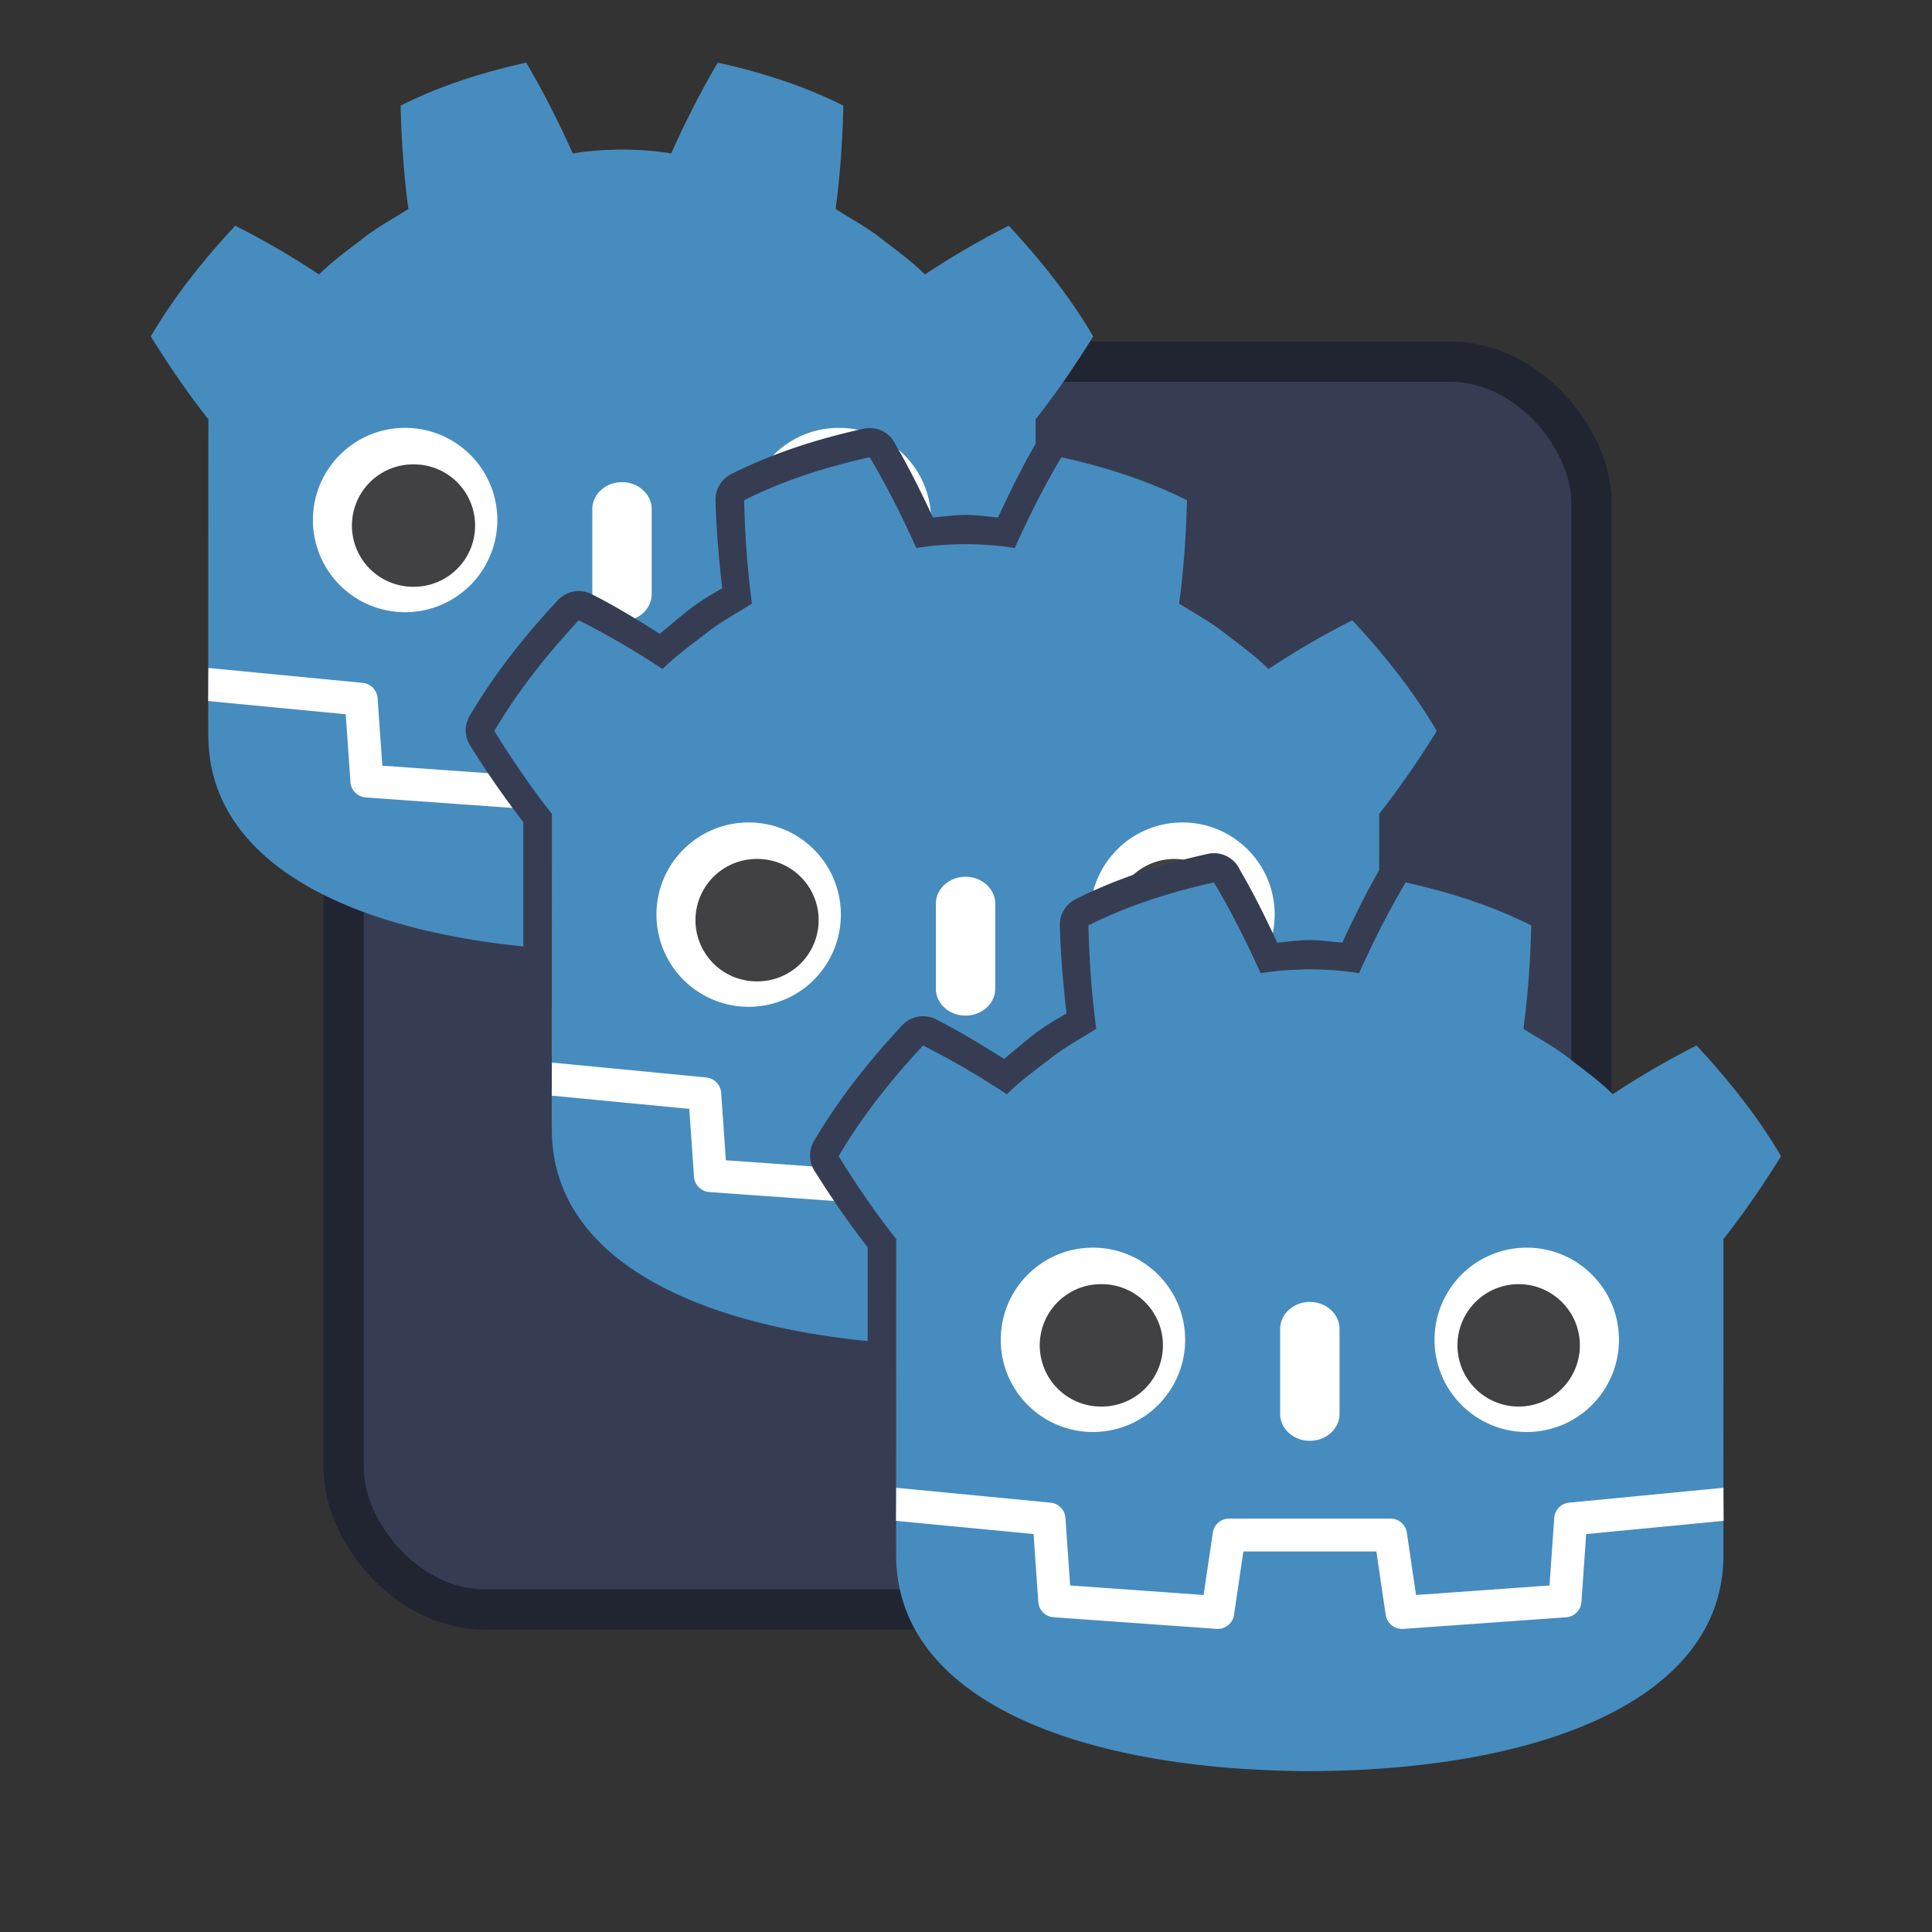 <svg xmlns="http://www.w3.org/2000/svg" xmlns:xlink="http://www.w3.org/1999/xlink" xml:space="preserve" width="256" height="256" viewBox="-7 0 192 192"><rect x="-7" y="0" width="192" height="192" fill="#333333" stroke="none"/><rect width="124" height="124" x="27.159" y="35.945" fill="#363d52" stroke="#212532" stroke-linejoin="bevel" stroke-width="4" rx="14"/><g id="a"><path fill="#478cbf" d="M13.708 73.082c0 14.441 18.319 21.381 41.078 21.461h.056c22.76-.08 41.073-7.02 41.073-21.46l.004-31.484h.056c2.014-2.57 3.878-5.28 5.666-8.17-2.374-4.042-5.283-7.653-8.392-11a82 82 0 0 0-8.33 4.846c-1.324-1.315-2.815-2.392-4.28-3.517-1.438-1.155-3.06-2.003-4.597-2.99.458-3.41.684-6.767.775-10.27-3.968-1.998-8.2-3.322-12.48-4.273-1.71 2.872-3.273 5.983-4.634 9.023-1.614-.27-3.235-.37-4.859-.389h-.062c-1.627.02-3.247.12-4.862.39-1.36-3.041-2.922-6.152-4.634-9.024h.002c-4.278.951-8.51 2.275-12.478 4.272.09 3.504.317 6.861.776 10.271-1.541.987-3.16 1.835-4.6 2.99-1.462 1.125-2.956 2.202-4.28 3.517a82 82 0 0 0-8.33-4.845c-3.109 3.346-6.016 6.958-8.39 10.999 1.786 2.89 3.651 5.6 5.665 8.17h.056c-.025 54.358 0 24.693 0 31.485z"/><path fill="#fff" d="M33.259 42.52c-5.059 0-9.162 4.098-9.162 9.158a9.163 9.163 0 1 0 18.326 0c0-5.06-4.103-9.158-9.164-9.158m43.112 0c-5.063 0-9.164 4.098-9.164 9.158a9.163 9.163 0 1 0 18.326 0c0-5.06-4.104-9.158-9.163-9.158m-21.556 5.396c-1.63 0-2.95 1.203-2.95 2.682v8.436c0 1.48 1.32 2.68 2.95 2.68s2.952-1.2 2.952-2.68v-8.436c0-1.479-1.323-2.682-2.952-2.682m-41.076 18.47a.1.1 0 0 1-.025.038l-.002.001h-.002l-.02 3.242 13.67 1.314.47 6.749a1.64 1.64 0 0 0 1.518 1.519l16.197 1.155a1.636 1.636 0 0 0 1.736-1.394l.928-6.299h13.217l.929 6.299a1.64 1.64 0 0 0 1.619 1.399h.117l16.198-1.156a1.64 1.64 0 0 0 1.516-1.519l.472-6.749 13.66-1.318-.02-3.242-.007-.04c-.044.002-.086.011-.13.011l-15.202 1.466a1.64 1.64 0 0 0-1.475 1.517l-.468 6.713-13.266.946-.914-6.196a1.64 1.64 0 0 0-1.62-1.397H46.793c-.813 0-1.502.594-1.62 1.397l-.914 6.196-13.264-.946-.47-6.713a1.64 1.64 0 0 0-1.476-1.516l-15.206-1.467a.5.5 0 0 0-.105-.01"/><path fill="#414042" d="M34.134 46.148a6.082 6.082 0 1 0 0 12.163 6.081 6.081 0 1 0 0-12.163m41.356 0a6.082 6.082 0 0 0 0 12.163 6.082 6.082 0 1 0 0-12.163"/></g><path id="b" fill="#363d52" stroke-width="1" d="M40.764 1026.7a2.6 2.6 0 0 0-.666.064c-4.332.963-8.688 2.318-12.83 4.402a2.77 2.77 0 0 0-1.525 2.55c.074 2.886.326 5.694.644 8.529-1.077.645-2.154 1.232-3.342 2.185-.845.65-1.788 1.473-2.71 2.236-2.15-1.349-4.32-2.692-6.62-3.85a2.77 2.77 0 0 0-3.279.59c-3.126 3.365-6.098 7.047-8.553 11.224a2.77 2.77 0 0 0 .034 2.863 91 91 0 0 0 5.172 7.459v29.805l65.644-63.592c-4.143-2.085-8.499-3.44-12.832-4.402a2.77 2.77 0 0 0-2.985 1.289c-1.4 2.353-2.602 4.855-3.764 7.326-1.035-.094-2.085-.238-3.088-.25h-.126c-1.005.012-2.057.155-3.092.25-1.115-2.373-2.277-4.765-3.615-7.035a3 3 0 0 0-.15-.293 2.77 2.77 0 0 0-2.317-1.354z" transform="translate(37.749 -1008.8)scale(1.024)"/><use xlink:href="#a" transform="translate(34.141 39.215)"/><use xlink:href="#b" transform="translate(34.216 42.252)"/><use xlink:href="#a" transform="translate(68.356 81.471)"/></svg>